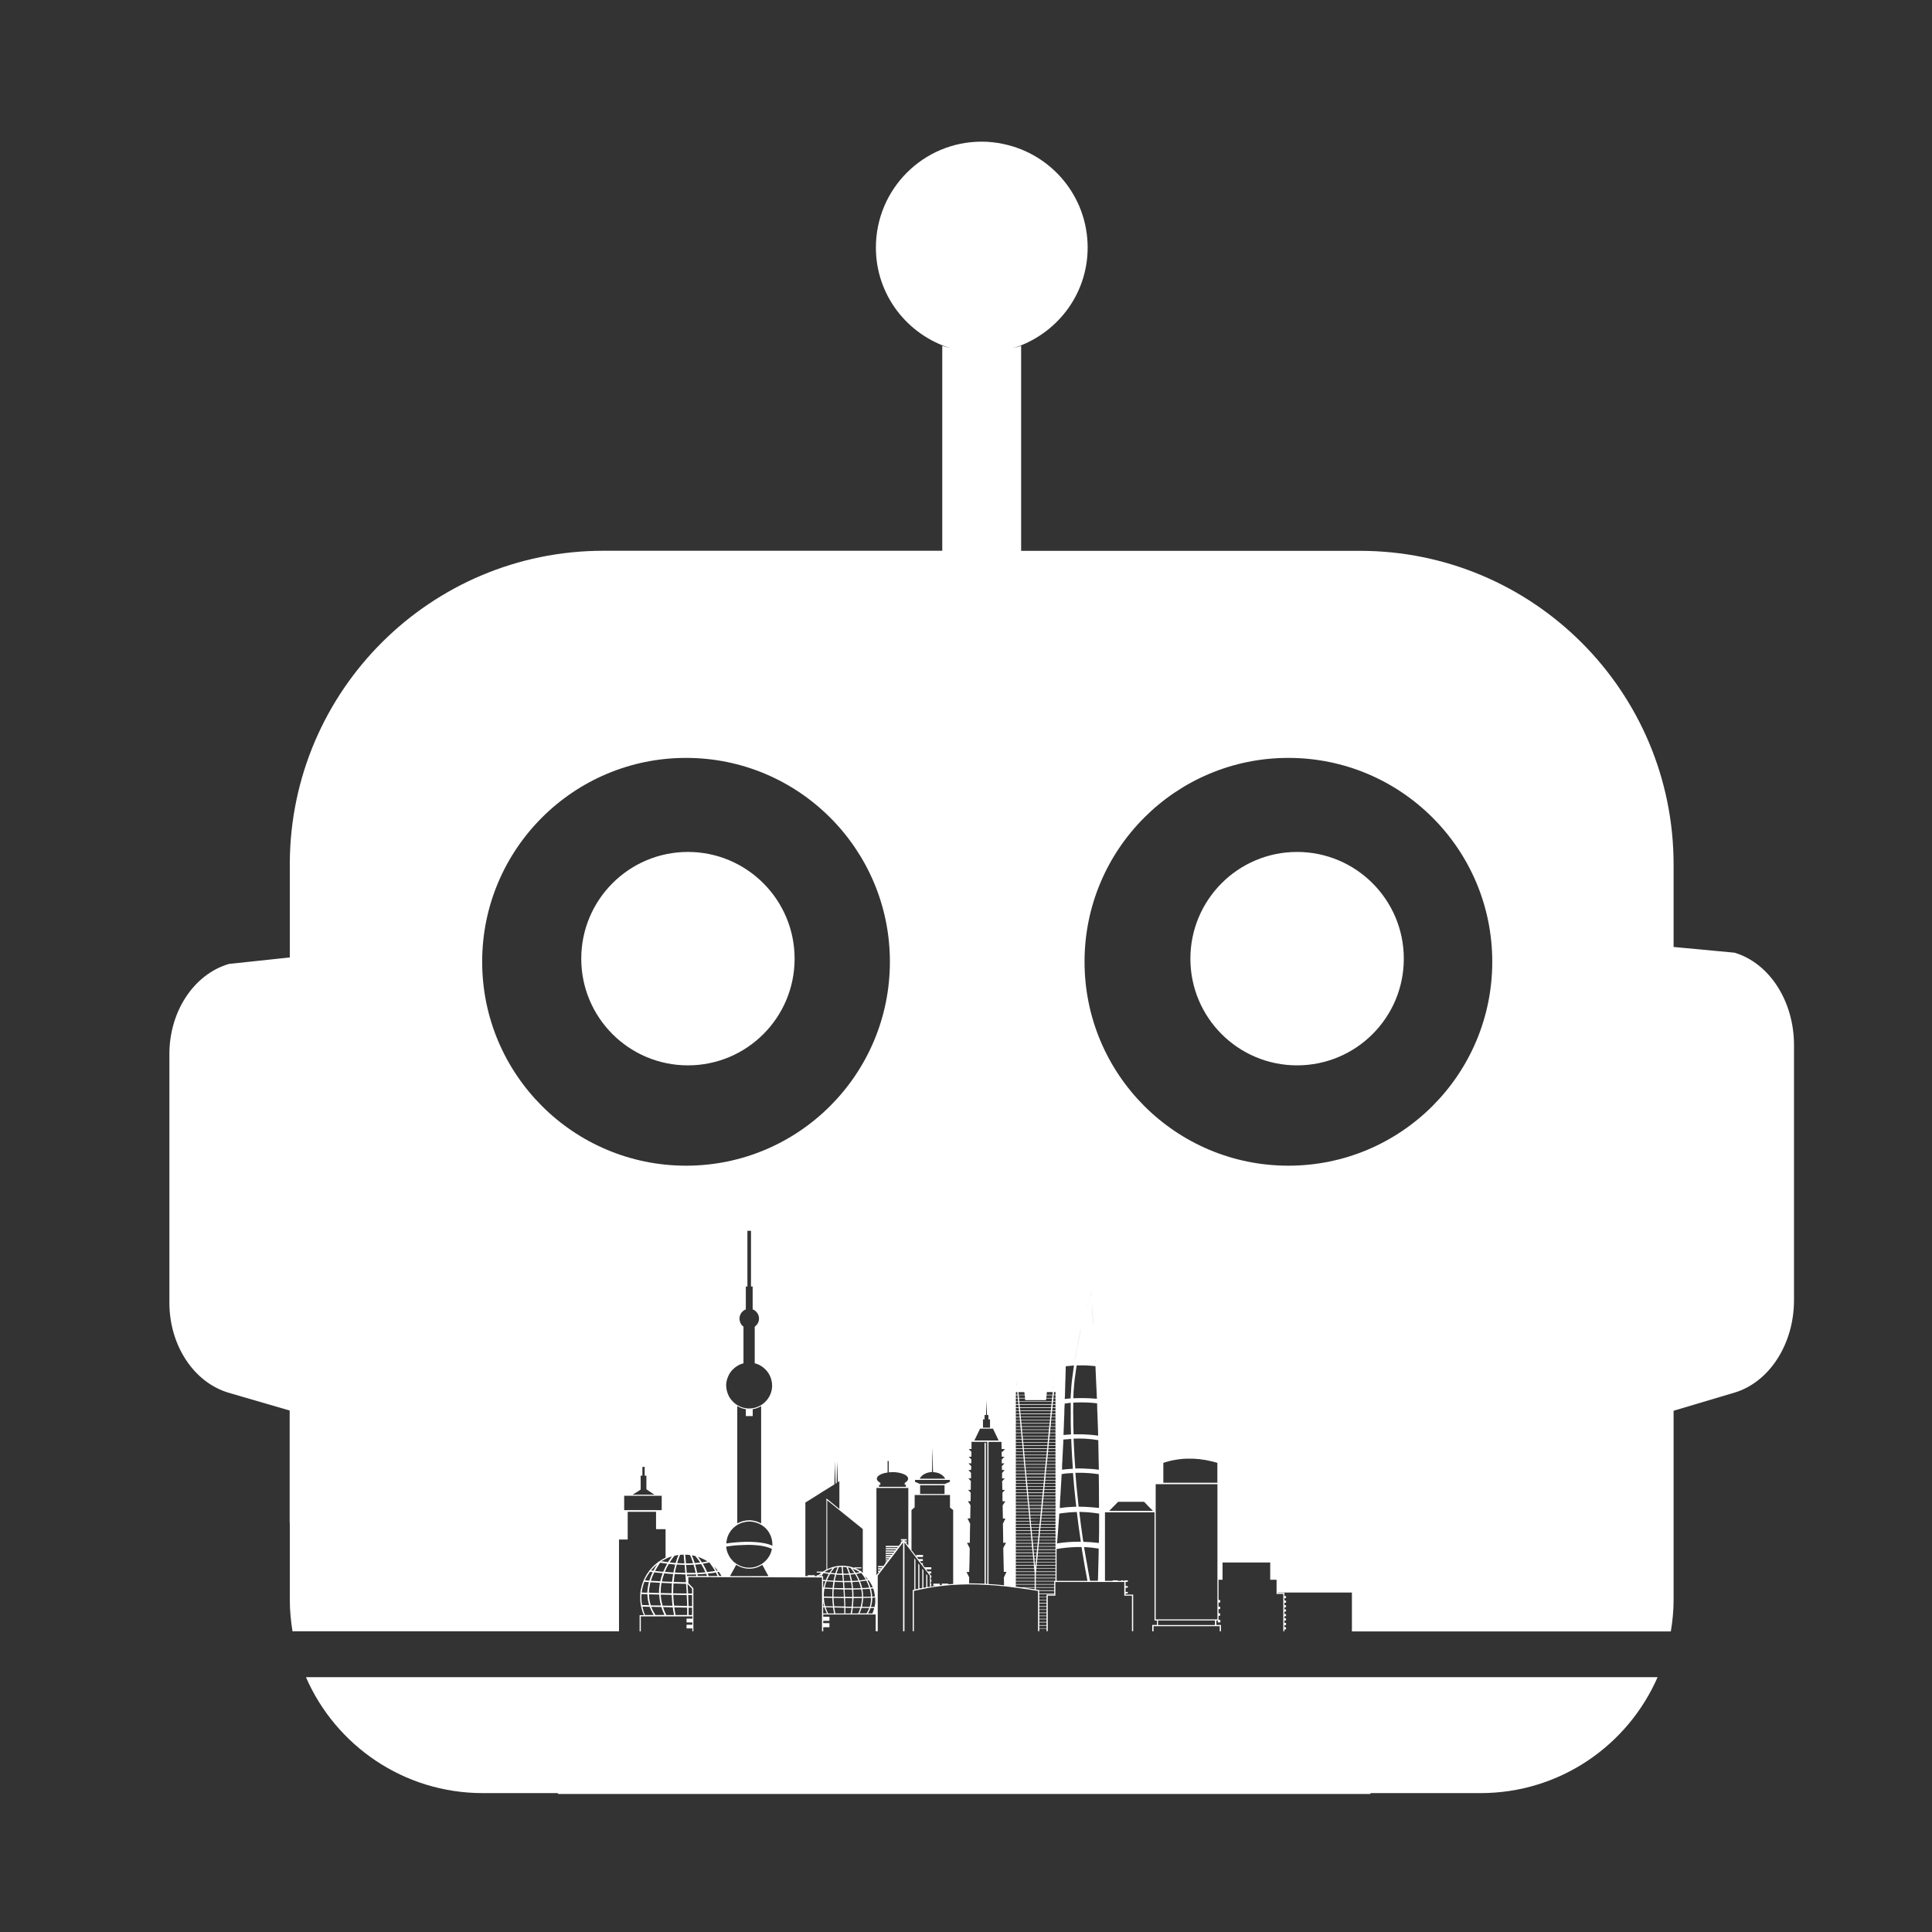 <?xml version="1.0" encoding="utf-8"?>
<!-- Generator: Adobe Illustrator 15.0.0, SVG Export Plug-In  -->
<!DOCTYPE svg PUBLIC "-//W3C//DTD SVG 1.1//EN" "http://www.w3.org/Graphics/SVG/1.1/DTD/svg11.dtd">
<svg version="1.1"
	 xmlns="http://www.w3.org/2000/svg" xmlns:xlink="http://www.w3.org/1999/xlink" xmlns:a="http://ns.adobe.com/AdobeSVGViewerExtensions/3.0/"
	 x="0px" y="0px" width="28px" height="28px" viewBox="0 0 28 28" enable-background="new 0 0 28 28" xml:space="preserve">
<rect x="0" y="0" width="28" height="28" fill="#333333" stroke="none"/>
<defs>
</defs>
<rect display="none" fill="#C9C9C9" width="28" height="28"/>
<path fill="#FFFFFF" d="M6.997,25.987H8.08L8.094,26h11.761l0.014-0.013h1.589c1.148,0,2.133-0.691,2.565-1.68H4.434
	C4.864,25.295,5.849,25.987,6.997,25.987z M18.798,12.347c-0.854,0-1.546,0.693-1.546,1.547c0,0.854,0.692,1.546,1.546,1.546
	c0.854,0,1.547-0.691,1.547-1.546C20.345,13.04,19.652,12.347,18.798,12.347z M25.138,13.807l-0.883-0.083V12.53
	c0-2.511-2.035-4.547-4.547-4.547h-4.909V5.011c-0.042,0.018-0.087,0.026-0.131,0.04c0.632-0.191,1.095-0.77,1.095-1.463
	c0-0.739-0.522-1.354-1.217-1.5c0.001,0,0.001-0.001,0.002-0.001h-0.005c-0.103-0.022-0.208-0.034-0.316-0.034
	c-0.847,0-1.533,0.687-1.533,1.535c0,0.688,0.455,1.264,1.08,1.458c-0.039-0.012-0.08-0.02-0.118-0.035v2.971H8.746
	c-2.503,0-4.532,2.023-4.546,4.521v1.373l-0.882,0.094c-0.506,0.148-0.863,0.686-0.863,1.305v3.605c0,0.621,0.357,1.159,0.863,1.306
	l0.88,0.256v1.627L4.2,22.071v1.118c0,0.155,0.016,0.306,0.039,0.453h4.732v-1.33h0.126V21.91h0.411v0.252h0.138v0.413
	c-0.01,0.004-0.02,0.008-0.028,0.014C9.61,22.593,9.604,22.597,9.597,22.6c-0.001,0.001-0.004,0.003-0.006,0.004l-0.048,0.031
	l-0.004,0.003l-0.024,0.02c-0.006,0.004-0.014,0.012-0.021,0.017c-0.005,0.006-0.012,0.01-0.017,0.015
	c-0.01,0.011-0.02,0.022-0.03,0.031c-0.004,0.005-0.008,0.01-0.012,0.014c-0.004,0.005-0.009,0.01-0.012,0.014L9.422,22.75
	l-0.018,0.022c-0.021,0.027-0.038,0.056-0.054,0.086c-0.004,0.005-0.006,0.011-0.009,0.019c-0.005,0.007-0.007,0.013-0.01,0.018
	l-0.005,0.012l-0.001,0.005l-0.003,0.006c-0.015,0.037-0.025,0.074-0.033,0.113c-0.001,0.007-0.003,0.015-0.005,0.022
	c-0.001,0.008-0.001,0.017-0.002,0.024l-0.002,0.005v0.006L9.28,23.096V23.1c0,0.007,0,0.014-0.001,0.023v0.031
	c0,0.018,0,0.035,0.001,0.053c0.001,0.009,0.003,0.018,0.004,0.027c0,0.005,0,0.01,0.001,0.016s0.001,0.011,0.003,0.015v0.002
	l0.002,0.007v0.005l0.003,0.01c0.003,0.018,0.009,0.035,0.014,0.054c0.004,0.012,0.007,0.024,0.012,0.036
	c0.003,0.006,0.005,0.012,0.008,0.017c0,0.004,0.004,0.009,0.004,0.012H9.27v0.235h0.017v-0.217h0.748v0.032H9.95v0.055h0.084v0.034
	H9.95V23.6h0.084v0.042h0.015v-0.623l-0.073-0.076v-0.086h0.245l0.28,0.001l0.487,0.001h0.018l0.39,0.001h0.016l0.376,0.001h0.038
	l0.087,0.001v0.78h0.018v-0.059h0.09v-0.059h-0.09v-0.034h0.09v-0.059h-0.09v-0.033h0.76v0.243h0.03v-0.807l0.003-0.003l0.179-0.234
	l0.001-0.002l0.003-0.002l0.181-0.239v1.288h0.02v-1.288l0.014,0.018l0.172,0.226l0.181,0.235l0.002,0.002v0.161
	C13.463,22.997,13.451,23,13.44,23v-0.167l-0.007-0.01l-0.009-0.011v0.191c-0.014,0.003-0.027,0.006-0.041,0.009v-0.255
	l-0.016-0.021v0.277c-0.014,0.002-0.028,0.006-0.041,0.009h-0.001v-0.341l-0.017-0.021v0.365c-0.001,0-0.004,0.002-0.006,0.002
	c-0.006,0.001-0.01,0.002-0.014,0.003c-0.006,0.001-0.014,0.004-0.021,0.005v-0.429l-0.008-0.01l-0.008-0.01v0.453l-0.01,0.002
	l-0.013,0.004v0.595h0.017v-0.583c0.007-0.002,0.014-0.002,0.021-0.005c0.068-0.015,0.136-0.029,0.203-0.041
	c0.047-0.008,0.093-0.016,0.139-0.021c0.058-0.008,0.113-0.013,0.171-0.018c0.088-0.006,0.174-0.009,0.26-0.01
	c0.044,0,0.085,0,0.126,0.001c0.061,0.002,0.12,0.005,0.18,0.009c0.034,0.002,0.068,0.005,0.102,0.007
	c0.092,0.008,0.183,0.018,0.274,0.031h0.003c0.089,0.011,0.176,0.024,0.262,0.038c0.019,0.003,0.037,0.007,0.058,0.009v0.583h0.018
	v-0.037h0.105v0.037h0.018v-0.514h0.11v-0.199h0.999v0.199h0.111v0.514h0.018V23.11h-0.11v-0.016h0.032v-0.023h-0.032V23.01h0.032
	v-0.023h-0.032v-0.061h0.032v-0.023h-0.047v0.008h-0.021v-0.008H16.25v0.008H16.2v-0.008h-0.074v0.008h-0.112v-0.993h0.718v1.568
	h0.035v0.064h-0.068v0.092h0.019v-0.074h0.959v0.074h0.018V23.55h-0.067v-0.064h0.021v0.027h0.037v-0.036H17.66v-0.061h0.024v-0.035
	H17.66V23.32h0.024v-0.035H17.66v-0.061h0.024v-0.035H17.66v-0.294h0.058v-0.25h0.691v0.25h0.092V23.1h0.098v0.542h0.016v-0.028
	h0.023v-0.031h-0.023v-0.031h0.023V23.52h-0.023v-0.035h0.023v-0.031h-0.023v-0.03h0.023v-0.032h-0.023v-0.036h0.023v-0.031h-0.023
	v-0.031h0.023v-0.03h-0.023v-0.036h0.023v-0.031h-0.023v-0.035h0.023v-0.03h-0.023v-0.047h-0.096v-0.005h1.074v0.564h4.622
	c0.024-0.147,0.04-0.297,0.04-0.453v-2.745l0.883-0.263C25.644,20.031,26,19.478,26,18.843v-3.698
	C26,14.51,25.644,13.958,25.138,13.807z M14.247,20.571h0.022v-0.063h0.021l0.007-0.213l0.007,0.213h0.021v0.063h0.023v0.12h-0.102
	V20.571z M14.181,20.753l0.023-0.048h0.187l0.059,0.123l0.023,0.049h-0.352L14.181,20.753z M13.506,21.334l0.003-0.068l0.001-0.085
	l0.005-0.161l0.002-0.029v0.033l0.002,0.166l0.001,0.077l0.002,0.068c0.002,0,0.006,0,0.008,0.001
	c0.032,0.002,0.063,0.009,0.089,0.021c0.036,0.018,0.064,0.043,0.08,0.074h-0.37C13.355,21.376,13.425,21.337,13.506,21.334z
	 M13.261,21.448h0.505v0.028l-0.076,0.032h-0.354l-0.075-0.032V21.448z M13.689,21.526v0.126h-0.354v-0.126H13.689z M13.063,21.352
	c0.06,0.018,0.098,0.045,0.098,0.079c0,0.022-0.018,0.043-0.049,0.06v0.028h0.017v0.029H12.74v-0.029h0.019v-0.028
	c-0.031-0.017-0.051-0.037-0.051-0.06c0-0.032,0.038-0.061,0.095-0.077c0.002,0,0.003-0.001,0.005-0.002
	c0.018-0.005,0.036-0.008,0.056-0.011v-0.167h0.016v0.164c0.018-0.002,0.038-0.003,0.056-0.003
	C12.981,21.335,13.026,21.342,13.063,21.352z M9.59,21.886H9.046v-0.208H9.59V21.886z M9.368,21.386v0.198l0.116,0.078H9.168
	l0.082-0.05l0.007-0.006l0.028-0.018v-0.201h0.025v-0.128h0.033v0.128H9.368z M9.655,22.589c0.014-0.006,0.026-0.012,0.039-0.018
	c0.016-0.005,0.029-0.01,0.044-0.015c-0.011,0.014-0.021,0.03-0.034,0.048l-0.015,0.022c-0.001,0.004-0.005,0.009-0.008,0.014
	c-0.038-0.005-0.07-0.01-0.097-0.014C9.608,22.614,9.63,22.601,9.655,22.589z M10.115,22.562c0.043,0.016,0.083,0.034,0.12,0.056
	c0.006,0.004,0.012,0.007,0.018,0.011c-0.026,0.006-0.053,0.01-0.081,0.015v-0.001C10.151,22.61,10.131,22.583,10.115,22.562z
	 M10.148,22.645c-0.013,0.002-0.026,0.004-0.039,0.004c-0.014,0.002-0.026,0.003-0.041,0.004c-0.016-0.054-0.032-0.092-0.042-0.113
	c0.017,0.003,0.034,0.007,0.05,0.011c0.009,0.01,0.021,0.023,0.033,0.041C10.121,22.606,10.135,22.625,10.148,22.645z M9.569,22.917
	c-0.032-0.002-0.063-0.004-0.091-0.005c-0.016,0-0.031-0.002-0.045-0.002c0.014-0.045,0.03-0.085,0.05-0.123
	c0.027,0.004,0.062,0.008,0.101,0.011c0.007,0.001,0.013,0.001,0.02,0.001C9.59,22.836,9.578,22.875,9.569,22.917z M9.588,22.94
	c0.046,0.002,0.098,0.005,0.15,0.007c-0.003,0.042-0.005,0.085-0.004,0.131v0.013c-0.057-0.002-0.109-0.003-0.159-0.004
	c0-0.002,0.001-0.006,0-0.009C9.575,23.032,9.579,22.985,9.588,22.94z M9.459,22.933c0.032,0.002,0.067,0.004,0.105,0.006
	c-0.008,0.044-0.013,0.091-0.013,0.14v0.008c-0.055-0.001-0.104-0.002-0.146-0.005v-0.003c0-0.034,0.005-0.067,0.012-0.1
	c0.002-0.017,0.006-0.033,0.01-0.048C9.438,22.931,9.447,22.932,9.459,22.933z M9.554,23.11c0,0.014,0.002,0.028,0.003,0.043
	c0.003,0.037,0.011,0.076,0.022,0.115c-0.028,0-0.056-0.001-0.082-0.001c-0.021,0-0.045-0.001-0.065-0.001
	c-0.01-0.031-0.018-0.062-0.021-0.092c-0.002-0.022-0.005-0.046-0.005-0.068C9.447,23.106,9.497,23.109,9.554,23.11z M9.576,23.11
	c0.049,0.002,0.103,0.002,0.158,0.004c0.001,0.03,0.003,0.063,0.006,0.096c0.002,0.02,0.003,0.041,0.006,0.062
	c-0.049-0.001-0.099-0.001-0.143-0.002C9.592,23.23,9.585,23.196,9.58,23.16C9.579,23.143,9.576,23.126,9.576,23.11z M9.74,22.925
	c-0.052-0.001-0.103-0.003-0.147-0.006c0.008-0.042,0.021-0.08,0.034-0.117c0.039,0.005,0.083,0.008,0.129,0.01
	C9.75,22.846,9.744,22.885,9.74,22.925z M9.636,22.78c0.011-0.027,0.024-0.054,0.036-0.078c0.008-0.013,0.016-0.025,0.021-0.037
	c0.004,0.001,0.008,0.001,0.012,0.002c0.005,0,0.011,0.001,0.017,0.001c0.001,0.001,0.005,0.001,0.008,0.001
	c0.018,0.002,0.037,0.003,0.056,0.006c-0.004,0.013-0.007,0.027-0.01,0.043C9.77,22.74,9.764,22.763,9.76,22.79
	c-0.001,0-0.002,0-0.002,0C9.715,22.787,9.674,22.783,9.636,22.78z M9.756,23.079c0-0.046,0.002-0.088,0.005-0.13
	c0.016,0.001,0.031,0.001,0.046,0.001c0.045,0.002,0.091,0.004,0.136,0.004c0.004,0.042,0.006,0.085,0.009,0.125
	c0,0.006,0,0.011,0.001,0.015c-0.034,0-0.064,0-0.098-0.001c-0.033,0-0.065-0.001-0.099-0.001V23.079z M9.943,22.68
	c0.037,0.001,0.072-0.001,0.109-0.003c0.011,0.034,0.021,0.073,0.029,0.118c-0.043,0.001-0.086,0.001-0.128,0
	C9.951,22.755,9.946,22.715,9.943,22.68z M10.045,22.655c-0.035,0.003-0.068,0.003-0.103,0.003
	c-0.005-0.053-0.008-0.096-0.012-0.126c0.024,0,0.046,0.001,0.07,0.005C10.008,22.55,10.025,22.591,10.045,22.655z M9.935,22.818
	c0,0.024,0.002,0.051,0.004,0.077c0.002,0.012,0.002,0.023,0.002,0.036c-0.047,0-0.094-0.002-0.14-0.003
	c-0.013-0.001-0.025-0.001-0.037-0.002c0.003-0.031,0.006-0.06,0.01-0.087c0.002-0.01,0.003-0.018,0.004-0.027
	c0.028,0.001,0.059,0.003,0.09,0.003C9.889,22.816,9.91,22.818,9.935,22.818z M9.844,22.793c-0.021-0.001-0.041-0.002-0.063-0.003
	c0.003-0.019,0.008-0.037,0.012-0.054c0.004-0.021,0.011-0.043,0.016-0.062c0.035,0.003,0.073,0.004,0.113,0.005
	c0.002,0.035,0.006,0.074,0.009,0.115C9.901,22.795,9.873,22.795,9.844,22.793z M9.814,22.653c0.016-0.055,0.033-0.096,0.043-0.12
	c0.016-0.001,0.033-0.001,0.051-0.001c0.003,0.03,0.007,0.073,0.011,0.126C9.884,22.658,9.848,22.655,9.814,22.653z M9.792,22.652
	c-0.023-0.002-0.046-0.003-0.067-0.007H9.714c-0.003-0.001-0.004-0.001-0.008-0.001c0.003-0.003,0.004-0.006,0.005-0.009
	c0.024-0.037,0.047-0.067,0.064-0.087c0.017-0.005,0.034-0.008,0.052-0.011h0.005C9.821,22.562,9.806,22.601,9.792,22.652z
	 M9.563,22.655l0.006-0.007c0.013,0.002,0.027,0.004,0.045,0.007c0.016,0.003,0.035,0.005,0.056,0.007
	c-0.018,0.029-0.033,0.062-0.049,0.097c-0.003,0.007-0.006,0.012-0.009,0.02H9.604c-0.043-0.004-0.079-0.008-0.11-0.011
	C9.518,22.723,9.543,22.684,9.563,22.655z M9.526,22.67c-0.02,0.027-0.038,0.059-0.057,0.094c-0.013-0.002-0.023-0.003-0.034-0.004
	C9.463,22.727,9.493,22.698,9.526,22.67z M9.42,22.78c0.011,0.002,0.023,0.003,0.04,0.005c-0.02,0.038-0.036,0.079-0.05,0.123
	c-0.024-0.002-0.045-0.003-0.063-0.005C9.367,22.859,9.393,22.818,9.42,22.78z M9.301,23.076c0.001-0.005,0.001-0.01,0.001-0.015
	c0.006-0.03,0.012-0.061,0.021-0.09c0.004-0.015,0.01-0.031,0.015-0.046c0.019,0.001,0.041,0.003,0.067,0.004
	c-0.007,0.027-0.013,0.053-0.017,0.081c-0.004,0.023-0.005,0.048-0.007,0.07v0.003c-0.022-0.001-0.041-0.002-0.057-0.002
	c0,0,0,0-0.002,0H9.32c-0.002,0-0.005,0-0.007-0.001H9.3C9.301,23.079,9.301,23.078,9.301,23.076z M9.305,23.262
	c-0.006-0.035-0.01-0.072-0.01-0.108c0-0.014,0.001-0.029,0.002-0.044c0.001-0.002,0.001-0.005,0.001-0.008
	c0.002,0,0.004,0,0.007,0.001h0.019c0.007,0,0.013,0,0.021,0.001c0.012,0,0.023,0,0.037,0c0,0.014,0.002,0.027,0.003,0.041
	c0.003,0.04,0.012,0.079,0.023,0.119l-0.085-0.002H9.305z M9.348,23.406c-0.01-0.022-0.018-0.046-0.024-0.069
	c-0.005-0.017-0.01-0.034-0.014-0.053l0.014,0.001l0.092,0.002c0.016,0.039,0.033,0.08,0.058,0.119H9.348z M9.499,23.406
	c-0.025-0.04-0.046-0.079-0.06-0.119l0.079,0.002l0.066,0.001c0.012,0.037,0.027,0.076,0.046,0.115H9.499z M9.656,23.406
	c-0.02-0.04-0.035-0.078-0.047-0.115c0.045,0.002,0.091,0.003,0.141,0.004c0.004,0.036,0.011,0.072,0.019,0.111H9.656z
	 M9.764,23.216c-0.003-0.035-0.006-0.07-0.007-0.103c0.035,0.001,0.071,0.002,0.107,0.002c0.029,0,0.059,0,0.088,0
	c0.003,0.044,0.005,0.087,0.006,0.127c0,0.012,0,0.022,0.001,0.032H9.93c-0.054-0.002-0.107-0.003-0.16-0.004
	C9.768,23.253,9.764,23.235,9.764,23.216z M9.96,23.406H9.791c-0.007-0.04-0.015-0.075-0.019-0.111
	c0.045,0.001,0.09,0.002,0.136,0.003h0.028c0.008,0,0.016,0.001,0.021,0.001c0,0,0.001,0,0.002,0V23.406z M10.03,23.406H9.98
	c0.001-0.025,0.001-0.052,0-0.082v-0.024c0.01,0,0.02,0,0.029,0h0.021V23.406z M10.03,23.278l-0.05-0.001
	c0-0.018-0.001-0.036-0.003-0.055c-0.001-0.035-0.001-0.069-0.003-0.106c0.019,0,0.036,0.001,0.056,0.001V23.278z M10.03,23.026
	v0.069c-0.02,0-0.038,0-0.057-0.001c0-0.004-0.001-0.009-0.001-0.015c-0.003-0.04-0.005-0.083-0.008-0.123L10.03,23.026z
	 M9.957,22.84v0.019c0-0.014-0.001-0.027-0.002-0.04c0.043,0,0.087,0,0.131-0.002c0.001,0.008,0.002,0.016,0.004,0.024H9.957z
	 M10.075,22.675c0.011,0,0.022,0,0.034-0.002c0.004-0.001,0.008-0.001,0.011-0.001c0.015-0.001,0.027-0.003,0.041-0.005
	c0.01,0.016,0.02,0.033,0.029,0.051c0.012,0.021,0.023,0.044,0.033,0.069c-0.036,0.003-0.075,0.006-0.114,0.008h-0.005
	C10.096,22.75,10.085,22.71,10.075,22.675z M10.113,22.84c-0.002-0.006-0.003-0.011-0.004-0.017c0-0.002-0.001-0.005-0.001-0.008
	h0.001c0.042-0.001,0.084-0.003,0.125-0.007c0.004,0.011,0.008,0.021,0.012,0.032H10.113z M10.229,22.741
	c-0.015-0.029-0.028-0.054-0.043-0.078c0.031-0.005,0.062-0.012,0.092-0.019l0.004,0.002c0.023,0.03,0.053,0.071,0.081,0.121
	c-0.024,0.004-0.049,0.009-0.074,0.011c-0.002,0.001-0.004,0.001-0.007,0.001c-0.012,0.002-0.021,0.003-0.033,0.005
	C10.241,22.769,10.234,22.755,10.229,22.741z M10.349,22.704c0.02,0.019,0.036,0.037,0.053,0.058
	c-0.006,0.001-0.012,0.002-0.017,0.003C10.373,22.743,10.361,22.722,10.349,22.704z M10.269,22.84
	c-0.001-0.008-0.004-0.017-0.008-0.025c-0.001-0.003-0.002-0.006-0.005-0.009c0.005,0,0.009-0.001,0.012-0.002
	c0.017-0.001,0.033-0.004,0.05-0.005c0.019-0.003,0.038-0.006,0.056-0.009c0.009,0.017,0.017,0.033,0.026,0.051H10.269z
	 M10.423,22.84c-0.009-0.019-0.018-0.038-0.027-0.056c0.007-0.001,0.015-0.003,0.021-0.005c0.014,0.02,0.028,0.04,0.04,0.061H10.423
	z M10.58,22.842l0.09-0.164c0.023,0.016,0.051,0.029,0.078,0.038c0.035,0.012,0.073,0.019,0.111,0.019
	c0.068,0,0.135-0.021,0.188-0.056l0.012,0.02l0.078,0.144H10.58z M11.068,22.645c-0.004,0.004-0.007,0.004-0.009,0.007
	c-0.005,0.004-0.012,0.009-0.017,0.013c-0.053,0.034-0.115,0.055-0.184,0.055s-0.132-0.021-0.184-0.055
	c-0.004-0.003-0.007-0.005-0.011-0.007c-0.001-0.002-0.001-0.002-0.002-0.003c-0.012-0.007-0.021-0.016-0.031-0.023l-0.041-0.046
	c-0.035-0.05-0.06-0.107-0.064-0.172c0.033-0.006,0.08-0.011,0.137-0.017c0.038-0.002,0.081-0.005,0.127-0.006
	c0.022-0.001,0.044-0.002,0.067-0.002c0.072,0.002,0.145,0.006,0.211,0.02c0.043,0.009,0.084,0.021,0.12,0.039
	C11.173,22.527,11.129,22.597,11.068,22.645z M11.193,22.401c-0.038-0.017-0.08-0.029-0.125-0.037
	c-0.078-0.015-0.163-0.019-0.244-0.019H10.81c-0.052,0.002-0.104,0.004-0.146,0.008c-0.055,0.004-0.104,0.011-0.138,0.016
	c0.001-0.019,0.004-0.037,0.008-0.057c0.008-0.038,0.022-0.072,0.042-0.104c0.007-0.011,0.016-0.022,0.023-0.033
	c0.019-0.022,0.039-0.042,0.063-0.059c0.015-0.011,0.031-0.021,0.048-0.029c0.023-0.013,0.05-0.021,0.076-0.027
	c0.024-0.005,0.048-0.009,0.074-0.009c0.025,0,0.05,0.003,0.074,0.009c0.049,0.011,0.094,0.033,0.134,0.063
	c0.04,0.032,0.073,0.072,0.094,0.119c0.021,0.044,0.032,0.093,0.032,0.144V22.401z M10.721,19.14
	c-0.003-0.009-0.004-0.02-0.004-0.029c0-0.042,0.018-0.08,0.047-0.107c0.007-0.005,0.016-0.01,0.022-0.017
	c0.007-0.003,0.017-0.008,0.023-0.01v-0.332h0.023v-0.807h0.052v0.807h0.024v0.332c0.008,0.002,0.016,0.007,0.024,0.01
	c0.018,0.012,0.033,0.027,0.044,0.044c0.016,0.022,0.024,0.05,0.024,0.079c0,0.045-0.021,0.084-0.054,0.111
	c-0.002,0.002-0.005,0.002-0.008,0.006v0.531c0.006,0.001,0.01,0.002,0.015,0.004c0.029,0.008,0.055,0.02,0.081,0.037
	c0.015,0.01,0.031,0.021,0.043,0.033c0.051,0.045,0.089,0.106,0.104,0.175c0.006,0.023,0.009,0.048,0.009,0.073v0.014
	c-0.004,0.106-0.06,0.2-0.141,0.258c-0.011,0.008-0.022,0.013-0.033,0.02c-0.046,0.026-0.101,0.041-0.158,0.041
	c-0.032,0-0.063-0.005-0.093-0.013c-0.04-0.013-0.079-0.032-0.113-0.059c-0.022-0.018-0.042-0.039-0.061-0.062
	c-0.007-0.011-0.014-0.021-0.021-0.033c-0.017-0.029-0.029-0.062-0.037-0.096c-0.005-0.023-0.009-0.046-0.009-0.07
	c0-0.043,0.009-0.083,0.024-0.12c0.018-0.049,0.049-0.094,0.089-0.128c0.039-0.035,0.087-0.062,0.138-0.074v-0.531
	C10.748,19.208,10.727,19.177,10.721,19.14z M10.909,20.523v-0.1c0.045-0.007,0.086-0.022,0.122-0.045v1.7
	c-0.047-0.026-0.101-0.042-0.158-0.045h-0.014c-0.063,0-0.121,0.017-0.174,0.045v-1.7c0.002,0,0.005,0.003,0.007,0.003
	c0.034,0.021,0.075,0.036,0.117,0.042v0.1H10.909z M11.898,22.822c-0.006,0.007-0.009,0.014-0.014,0.021h-0.014
	c0.009-0.008,0.018-0.015,0.026-0.023c0.002-0.001,0.003-0.002,0.004-0.004C11.9,22.818,11.899,22.82,11.898,22.822z M11.902,22.793
	l-0.011,0.009c-0.011,0.01-0.021,0.019-0.031,0.027h-0.023v0.014h-0.028v-0.014h-0.104v0.013h-0.033v-1.066l0.121-0.075l0.088-0.056
	l0.033-0.021l0.179-0.111l0.004-0.229v-0.102l0.001,0.006l0.004,0.096l0.008,0.218l0.016-0.009l0.003-0.209l0.001-0.082v-0.026
	l0.001,0.026l0.005,0.082l0.007,0.196v0.002l0.022-0.015v0.402l-0.167-0.137l-0.021-0.016v1.031l-0.006,0.002
	c-0.002,0-0.005,0.003-0.007,0.004l-0.038,0.024h-0.089v0.015h0.067L11.902,22.793z M11.935,23.007l-0.005-0.001v-0.093
	c0.01,0,0.021,0.002,0.032,0.003C11.951,22.945,11.943,22.975,11.935,23.007z M11.948,23.024c0.036,0.002,0.073,0.004,0.112,0.006
	h0.005c-0.002,0.034-0.003,0.072-0.002,0.11c-0.036,0-0.07-0.001-0.101-0.002h-0.023C11.938,23.098,11.943,23.06,11.948,23.024z
	 M11.931,23.023c0,0.006,0,0.011-0.001,0.016L11.931,23.023L11.931,23.023z M11.943,23.278H11.93v-0.063
	C11.933,23.236,11.938,23.256,11.943,23.278z M11.94,23.164v-0.008h0.007c0.036,0.001,0.074,0.002,0.116,0.002
	c0,0.039,0.003,0.079,0.009,0.123c-0.039-0.001-0.075-0.003-0.112-0.003C11.948,23.239,11.943,23.201,11.94,23.164z M12.067,23.01
	v0.004c-0.041-0.002-0.079-0.004-0.115-0.006c0.008-0.032,0.017-0.063,0.027-0.09h0.006c0.028,0.002,0.058,0.005,0.088,0.006h0.005
	c-0.002,0.012-0.002,0.024-0.005,0.036C12.072,22.976,12.069,22.993,12.067,23.01z M12.073,22.908
	c-0.03-0.002-0.06-0.004-0.088-0.006c0.015-0.034,0.03-0.063,0.045-0.09c0.014,0,0.028,0.002,0.043,0.003
	c0.01,0.001,0.019,0.002,0.029,0.003c-0.007,0.026-0.015,0.056-0.021,0.089H12.073z M12.382,22.798
	c-0.021,0.001-0.04,0.003-0.061,0.005c-0.013-0.042-0.025-0.071-0.033-0.087c0.013,0.002,0.025,0.004,0.038,0.008
	C12.338,22.737,12.358,22.763,12.382,22.798z M12.355,22.734c0.038,0.013,0.073,0.029,0.106,0.049
	c-0.021,0.006-0.04,0.009-0.061,0.012C12.385,22.769,12.368,22.749,12.355,22.734z M12.291,22.77
	c0.004,0.011,0.008,0.022,0.012,0.035c-0.026,0.001-0.054,0.002-0.08,0.002c-0.004-0.041-0.007-0.072-0.008-0.096
	c0,0-0.001-0.001-0.001-0.002c0.001,0,0.001,0,0.001,0c0.011,0,0.021,0.001,0.031,0.002c0.006,0,0.015,0.001,0.021,0.002
	C12.271,22.721,12.28,22.741,12.291,22.77z M12.222,23.016L12.222,23.016c-0.021,0-0.045,0-0.066,0
	c-0.024-0.001-0.047-0.002-0.07-0.002c0-0.01,0.001-0.019,0.003-0.028c0.002-0.021,0.005-0.04,0.008-0.06
	c0.007,0,0.013,0.001,0.019,0.001c0.033,0.001,0.067,0.003,0.101,0.003C12.218,22.958,12.221,22.987,12.222,23.016z M12.215,22.912
	c-0.032,0-0.063,0-0.092-0.002h-0.025c0.008-0.035,0.015-0.064,0.021-0.09c0.015,0.002,0.029,0.002,0.044,0.003
	c0.014,0,0.029,0,0.043,0.001C12.21,22.851,12.212,22.881,12.215,22.912z M12.171,22.806c-0.016-0.001-0.032-0.002-0.047-0.003
	c0.014-0.042,0.025-0.074,0.034-0.092c0.013-0.001,0.025-0.002,0.039-0.002c0,0.009,0.001,0.02,0.004,0.033
	c0,0.019,0.003,0.04,0.004,0.063H12.171z M12.106,22.801c-0.011,0-0.022-0.001-0.033-0.002c-0.011-0.001-0.022-0.002-0.033-0.004
	c0.011-0.018,0.023-0.033,0.033-0.047c0.007-0.011,0.015-0.02,0.021-0.026c0.015-0.004,0.029-0.007,0.045-0.009
	C12.129,22.734,12.118,22.763,12.106,22.801z M12.021,22.793c-0.028-0.004-0.054-0.007-0.074-0.01
	c0.037-0.023,0.076-0.041,0.118-0.054C12.055,22.747,12.038,22.767,12.021,22.793z M12.083,23.031h0.005
	c0.043,0.002,0.089,0.002,0.136,0.005c0.002,0.035,0.005,0.072,0.007,0.107h-0.037c-0.038,0-0.076-0.001-0.114-0.001
	C12.078,23.103,12.08,23.065,12.083,23.031z M12.224,22.824c0.027,0,0.056-0.001,0.085-0.002c0.007,0.026,0.015,0.057,0.021,0.09
	c-0.033,0.001-0.066,0.001-0.099,0.001C12.229,22.881,12.227,22.851,12.224,22.824z M12.325,22.82h0.004
	c0.021-0.001,0.042-0.004,0.063-0.008c0.017,0.028,0.034,0.06,0.049,0.095c-0.015,0.001-0.029,0.001-0.043,0.003
	c-0.016,0.001-0.033,0.002-0.05,0.002C12.342,22.878,12.334,22.846,12.325,22.82z M12.409,22.925c0.013,0,0.025,0,0.039-0.001
	c0.011,0.027,0.021,0.057,0.028,0.091c0,0,0,0.001,0,0.002c-0.036,0-0.075,0.002-0.113,0.003c0-0.002,0-0.002,0-0.003
	c-0.003-0.031-0.008-0.06-0.012-0.087C12.371,22.928,12.392,22.927,12.409,22.925z M12.494,23.015
	c-0.001-0.004-0.001-0.008-0.002-0.012c-0.004-0.016-0.009-0.03-0.013-0.045c-0.005-0.012-0.009-0.025-0.015-0.037
	c0.006-0.001,0.01-0.002,0.015-0.003c0.025-0.002,0.052-0.006,0.076-0.011c0.003,0.006,0.006,0.012,0.009,0.019
	c0.013,0.025,0.024,0.053,0.034,0.083C12.565,23.012,12.531,23.014,12.494,23.015z M12.604,23.026
	c0.004,0.016,0.009,0.032,0.011,0.049c0.005,0.021,0.007,0.042,0.007,0.065c-0.009,0-0.02,0-0.029,0.001
	c-0.027,0-0.055,0-0.083,0.002c0-0.037-0.004-0.07-0.01-0.103c0-0.003,0-0.005-0.002-0.008c0.006,0,0.011-0.001,0.017-0.001
	C12.545,23.031,12.575,23.029,12.604,23.026z M12.493,23.143h-0.077c-0.015,0-0.03,0.001-0.047,0.001
	c0.001-0.039-0.001-0.074-0.004-0.107c0.036-0.001,0.069-0.001,0.104-0.003h0.013C12.488,23.068,12.493,23.104,12.493,23.143z
	 M12.364,23.248c0.004-0.029,0.004-0.059,0.005-0.086c0.014-0.001,0.025-0.001,0.038-0.001c0.028,0,0.057,0,0.086-0.001
	c-0.001,0.021-0.004,0.042-0.007,0.063c-0.003,0.021-0.007,0.043-0.013,0.065c-0.034,0-0.071,0-0.108,0h-0.004
	C12.362,23.272,12.363,23.26,12.364,23.248z M12.505,23.212c0.003-0.018,0.004-0.036,0.005-0.053c0.034,0,0.066-0.002,0.099-0.003
	h0.015c0,0.005,0,0.011-0.001,0.017c0,0.022-0.002,0.044-0.007,0.066c-0.002,0.017-0.006,0.033-0.013,0.05
	c-0.031,0-0.069-0.001-0.11-0.002C12.498,23.262,12.502,23.237,12.505,23.212z M12.621,23.024c0.012-0.001,0.022-0.002,0.033-0.004
	c0.01,0.026,0.018,0.053,0.021,0.08c0.002,0.012,0.005,0.024,0.006,0.037c-0.014,0.001-0.026,0.001-0.041,0.003
	c-0.001-0.019-0.002-0.04-0.006-0.057C12.632,23.062,12.626,23.043,12.621,23.024z M12.616,23.007
	c-0.011-0.034-0.024-0.066-0.039-0.095c-0.002-0.002-0.003-0.005-0.004-0.007c0.006-0.001,0.01-0.003,0.015-0.003c0,0,0,0,0.001,0
	c0.024,0.031,0.043,0.065,0.059,0.102C12.639,23.005,12.626,23.006,12.616,23.007z M12.564,22.889
	c-0.009-0.017-0.019-0.033-0.028-0.047c0.014,0.013,0.028,0.028,0.04,0.044C12.572,22.886,12.568,22.888,12.564,22.889z
	 M12.546,22.892c-0.021,0.003-0.044,0.007-0.066,0.01c-0.008,0.001-0.015,0.002-0.021,0.003c-0.016-0.036-0.031-0.066-0.049-0.094
	c0.023-0.003,0.046-0.009,0.067-0.013c0.002,0,0.003-0.001,0.003-0.001l0.004,0.002C12.502,22.822,12.525,22.853,12.546,22.892z
	 M12.503,22.795l-0.019-0.016v-0.011h-0.014l-0.004-0.003c-0.022-0.014-0.045-0.025-0.068-0.035h0.086v-0.015h-0.103v0.008
	l-0.005-0.001c-0.004-0.002-0.009-0.004-0.016-0.006l-0.052-0.015c-0.002,0-0.005-0.001-0.008-0.001l-0.006-0.001L12.291,22.7
	l-0.032-0.005c-0.006-0.001-0.012-0.001-0.017-0.002c-0.008,0-0.019,0-0.027-0.001h-0.02c-0.01,0.001-0.019,0.001-0.026,0.001
	h-0.004l-0.028,0.003c-0.01,0.002-0.019,0.004-0.028,0.005l-0.048,0.012c-0.023,0.008-0.049,0.017-0.072,0.029v-0.998l0.061,0.049
	l0.216,0.175l0.107,0.086l0.093,0.075l0.038,0.032V22.795z M11.905,22.843c0.001-0.003,0.004-0.005,0.005-0.009
	c0.008-0.013,0.017-0.024,0.024-0.035c0.021,0.002,0.047,0.007,0.077,0.011c-0.015,0.025-0.03,0.056-0.043,0.089v0
	c-0.015,0-0.026-0.003-0.039-0.004v-0.052H11.905z M11.93,23.383v-0.089h0.018c0.001,0.005,0.004,0.009,0.004,0.013
	c0.009,0.025,0.02,0.049,0.032,0.076H11.93z M12.002,23.383c-0.008-0.014-0.014-0.028-0.019-0.042
	c-0.007-0.016-0.013-0.031-0.018-0.047c0.034,0.001,0.069,0.002,0.106,0.003h0.001c0.004,0.027,0.01,0.057,0.016,0.086H12.002z
	 M12.08,23.158c0.042,0.001,0.085,0.001,0.13,0.002h0.021c0.001,0.009,0.001,0.016,0.001,0.023c0.003,0.035,0.004,0.068,0.004,0.099
	c-0.048,0-0.098-0.001-0.146-0.002C12.084,23.237,12.081,23.198,12.08,23.158z M12.236,23.383h-0.13
	c-0.006-0.029-0.011-0.059-0.016-0.086c0.048,0.002,0.098,0.002,0.146,0.004V23.383z M12.234,22.93c0.033,0.001,0.066,0.001,0.1,0
	c0.005,0.026,0.009,0.056,0.013,0.086v0.003c-0.036,0-0.071,0-0.107-0.001v-0.002C12.236,22.987,12.234,22.958,12.234,22.93z
	 M12.24,23.036c0.036,0.001,0.072,0.001,0.108,0.001c0.003,0.033,0.004,0.069,0.004,0.107c-0.035,0-0.071,0-0.106-0.001
	C12.244,23.107,12.242,23.071,12.24,23.036z M12.329,23.383h-0.078c0.001-0.012,0.001-0.026,0.001-0.038v-0.044
	c0.027,0,0.056,0.001,0.083,0.002h0.008C12.339,23.328,12.335,23.355,12.329,23.383z M12.327,23.285
	c-0.025,0-0.051-0.001-0.076-0.001c0-0.025,0-0.054-0.002-0.08c0-0.015-0.002-0.029-0.002-0.043c0.035,0,0.07,0.001,0.105,0.001
	c-0.001,0.039-0.003,0.081-0.009,0.124C12.339,23.286,12.332,23.285,12.327,23.285z M12.347,23.383
	c0.005-0.021,0.008-0.043,0.01-0.063c0.002-0.006,0.002-0.012,0.003-0.017c0.037,0,0.075,0,0.109,0
	c-0.009,0.027-0.018,0.052-0.031,0.08H12.347z M12.457,23.383c0.012-0.028,0.022-0.053,0.029-0.08
	c0.04,0.001,0.079,0.001,0.112,0.002c-0.011,0.025-0.022,0.05-0.038,0.077H12.457z M12.644,23.383h-0.063
	c0.015-0.027,0.026-0.052,0.035-0.077h0.054C12.664,23.333,12.654,23.357,12.644,23.383z M12.684,23.237
	c-0.003,0.018-0.006,0.034-0.009,0.052h-0.053c0.01-0.033,0.017-0.066,0.018-0.098V23.19c0.002-0.012,0.002-0.023,0.002-0.035
	c0.014-0.001,0.027-0.002,0.042-0.003c0,0.013,0.001,0.024,0.001,0.036C12.685,23.206,12.684,23.221,12.684,23.237z M9.943,16.894
	c-1.632,0-2.955-1.323-2.955-2.956c0-1.63,1.323-2.954,2.955-2.954c1.631,0,2.954,1.323,2.954,2.954
	C12.897,15.571,11.574,16.894,9.943,16.894z M13.166,22.405l-0.006-0.01l-0.018-0.021v-0.002h-0.001l-0.002-0.001l-0.009-0.013
	h0.012v-0.018h-0.027l-0.009-0.013h0.036v-0.02h-0.085v0.02h0.028l-0.01,0.013h-0.019v0.018h0.005l-0.003,0.004l-0.033,0.042h-0.188
	v0.02h0.175l-0.01,0.013h-0.165v0.018h0.149l-0.01,0.014h-0.14v0.019h0.126l-0.011,0.014h-0.115v0.019h0.101l-0.009,0.013h-0.092
	v0.019h0.076l-0.012,0.012h-0.064v0.02h0.052l-0.004,0.004l-0.007,0.01h-0.041v0.018h0.028l-0.011,0.013h-0.018v0.02h0.002
	l-0.034,0.046h-0.078v0.019h0.063l-0.01,0.014h-0.053v0.019h0.039l-0.011,0.014h-0.028v0.019h0.014l-0.009,0.014h-0.005v0.005
	l-0.021,0.027l-0.002,0.005v-1.267h0.462V22.405z M13.814,22.956c-0.022,0.001-0.046,0.002-0.07,0.005v-0.01h-0.095v0.02
	c-0.003,0-0.008,0-0.013,0.002c-0.006,0-0.011,0.001-0.015,0.001v-0.022h-0.095v0.029h0.04c-0.026,0.005-0.052,0.009-0.077,0.013
	v-0.013h0.008v-0.029H13.49v-0.029h0.008v-0.03H13.49v-0.029h0.008v-0.03H13.49v-0.003l-0.004-0.005l-0.011-0.015l-0.006-0.008
	h0.028v-0.029h-0.052l-0.022-0.03h0.074v-0.03h-0.094v0.004l-0.028-0.038v-0.026h-0.021l-0.021-0.03h0.042v-0.029H13.31l-0.021-0.03
	h0.088v-0.03H13.28v0.021l-0.055-0.072l-0.015-0.017v-0.582l0.046-0.04v-0.178h0.512v0.183h0.001l0.045,0.035V22.956z
	 M14.309,22.954c-0.008,0-0.016,0-0.022,0v-2.043h-0.018v2.041c-0.032-0.001-0.063-0.002-0.097-0.003
	c-0.042-0.001-0.085-0.002-0.127-0.002l0.001-0.087l-0.039-0.078h0.039l0.003-0.087l0.002-0.077l0.003-0.181l-0.04-0.077h0.041
	l0.001-0.056l0.001-0.075v-0.031l0.003-0.113v-0.002l-0.038-0.077h0.039l0.004-0.191l-0.028-0.043l-0.01-0.015h0.04l0.001-0.125
	l-0.038-0.04h0.039l0.001-0.114l0.002-0.012l-0.038-0.041h0.039v-0.07v-0.009l-0.038-0.042h0.039l0.002-0.056l-0.009-0.008
	l-0.03-0.032h0.04l0.001-0.056l-0.038-0.04h0.038l0.001-0.071l-0.021-0.021L14.04,21h0.04v-0.066v-0.038h0.229V22.954z
	 M14.558,22.842l-0.009,0.018l0.002,0.1v0.015c-0.074-0.008-0.149-0.014-0.225-0.018v-2.06h0.188L14.516,21h0.049l-0.037,0.041
	h-0.012l0.002,0.071h0.039l-0.021,0.022l-0.018,0.018l0,0l0.001,0.056h0.039l-0.038,0.04v0.015l0.002,0.042h0.039l-0.038,0.042
	v0.009v0.07h0.04l-0.039,0.041l0.003,0.12v0.006h0.037l-0.036,0.04l0.001,0.125h0.041l-0.014,0.021l-0.025,0.038l0.003,0.156
	l0.001,0.035h0.039L14.57,22.01l-0.035,0.072l0.002,0.115l0.002,0.126v0.036h0.041l-0.013,0.026l-0.004,0.004l-0.023,0.047
	l0.008,0.345h0.039L14.558,22.842z M15.474,19.191c0.069-0.005,0.141-0.007,0.211-0.006C15.614,19.184,15.544,19.186,15.474,19.191
	c-0.006,0.001-0.011,0.001-0.015,0.001C15.464,19.193,15.468,19.193,15.474,19.191z M15.794,18.803
	c0.007-0.02,0.015-0.039,0.021-0.058c0-0.011-0.001-0.021-0.002-0.032c0.001,0.011,0.002,0.021,0.003,0.032
	C15.81,18.764,15.802,18.783,15.794,18.803c-0.021,0.063-0.043,0.134-0.064,0.208C15.751,18.937,15.772,18.866,15.794,18.803z
	 M15.73,18.162L15.73,18.162c0.021,0.029,0.029,0.055,0.051,0.085C15.76,18.217,15.752,18.192,15.73,18.162z M15.876,19.799
	c0.003,0.068,0.007,0.138,0.009,0.207c0.004,0.063,0.007,0.125,0.009,0.188c0.001,0.027,0.003,0.053,0.003,0.078
	c-0.069-0.006-0.14-0.01-0.208-0.01c-0.032,0-0.063,0-0.095,0.001c-0.013,0.001-0.026,0.001-0.039,0.002l0.001-0.017
	c0-0.027,0.002-0.054,0.003-0.084c0.001-0.013,0.002-0.026,0.004-0.039c0.001-0.022,0.003-0.045,0.005-0.069
	c0.002-0.016,0.005-0.033,0.005-0.049c0.006-0.047,0.013-0.096,0.02-0.146c0.004-0.024,0.006-0.049,0.011-0.072
	c0.02-0.001,0.04-0.001,0.059-0.001C15.734,19.787,15.806,19.792,15.876,19.799z M15.821,18.838
	c0.004,0.068,0.009,0.138,0.013,0.205c0.003,0.042,0.006,0.084,0.009,0.126c0,0.009,0,0.017,0,0.025c0-0.009,0-0.017-0.001-0.025
	l-0.009-0.126C15.83,18.976,15.825,18.907,15.821,18.838z M15.87,19.687c0.001,0.017,0.002,0.032,0.003,0.048h-0.001
	C15.872,19.719,15.871,19.704,15.87,19.687z M15.685,20.787c-0.042,0-0.084,0-0.126,0c-0.001-0.016-0.001-0.032-0.001-0.047
	c-0.002-0.036-0.002-0.07-0.003-0.106v-0.058c-0.002-0.081-0.002-0.164,0-0.248c0.014,0,0.03-0.001,0.044-0.002
	c0.05-0.002,0.099-0.002,0.147,0c0.052,0.002,0.103,0.005,0.154,0.012c0,0.012,0,0.023,0.001,0.035c0,0.019,0.001,0.04,0.001,0.061
	c0.001,0.021,0.003,0.042,0.003,0.063c0.003,0.086,0.005,0.171,0.009,0.257c0,0.018,0,0.035,0.001,0.053
	C15.838,20.795,15.762,20.79,15.685,20.787z M15.917,20.872c0.002,0.107,0.005,0.216,0.006,0.323
	c0.001,0.028,0.002,0.055,0.002,0.084c0,0.008,0,0.015,0.001,0.022c-0.022-0.004-0.044-0.006-0.065-0.008
	c-0.004,0-0.008,0-0.011-0.001c-0.006-0.001-0.011-0.001-0.016-0.002c-0.009,0-0.016,0-0.024-0.001
	c-0.075-0.006-0.151-0.009-0.226-0.006c-0.008-0.1-0.014-0.204-0.019-0.309c-0.002-0.041-0.003-0.081-0.006-0.122v-0.002
	c0.053-0.002,0.104-0.002,0.153,0l0.032,0.002C15.803,20.855,15.859,20.862,15.917,20.872z M15.575,19.727
	c0.002-0.019,0.006-0.038,0.009-0.056c0.018-0.099,0.037-0.198,0.058-0.297c0.005-0.022,0.009-0.045,0.014-0.067
	c0.005-0.02,0.009-0.041,0.015-0.06c-0.006,0.019-0.009,0.04-0.014,0.06c-0.005,0.022-0.01,0.045-0.014,0.067
	c-0.021,0.099-0.041,0.198-0.058,0.297C15.581,19.689,15.578,19.708,15.575,19.727c-0.041,0.001-0.082,0.004-0.123,0.009l0,0
	C15.493,19.731,15.534,19.728,15.575,19.727z M15.434,20.229c0.002-0.065,0.004-0.13,0.005-0.196c0-0.009,0.001-0.017,0.001-0.027
	c0-0.005,0-0.01,0.001-0.014c0.002-0.064,0.003-0.127,0.005-0.191c0.002,0,0.005-0.001,0.007-0.001
	c0.038-0.003,0.075-0.007,0.112-0.01c-0.006,0.04-0.012,0.078-0.016,0.116c-0.005,0.034-0.009,0.068-0.014,0.101
	c-0.001,0.01-0.002,0.023-0.003,0.033c-0.001,0.017-0.003,0.032-0.005,0.048c-0.003,0.033-0.005,0.066-0.006,0.096
	c-0.002,0.022-0.004,0.044-0.004,0.063v0.02c-0.028,0.002-0.058,0.003-0.086,0.008C15.432,20.26,15.433,20.245,15.434,20.229z
	 M15.421,20.579c0.003-0.051,0.005-0.103,0.005-0.155c0.002-0.028,0.002-0.056,0.005-0.083c0.028-0.004,0.058-0.008,0.087-0.011
	v0.201c0,0.03,0,0.059,0,0.087c0,0.054,0.002,0.107,0.004,0.159v0.012h-0.011c-0.032,0.003-0.065,0.005-0.098,0.008
	C15.417,20.725,15.418,20.653,15.421,20.579z M15.393,21.221c0.002-0.028,0.005-0.057,0.005-0.085
	c0.004-0.079,0.008-0.157,0.012-0.236c0-0.012,0-0.024,0.001-0.037c0.012,0,0.024-0.002,0.037-0.003h0.01
	c0.021-0.003,0.04-0.005,0.061-0.006h0.006c0.001,0.026,0.002,0.054,0.003,0.08c0.005,0.12,0.013,0.236,0.021,0.352
	c-0.032,0.002-0.063,0.004-0.095,0.007c-0.021,0.002-0.041,0.004-0.062,0.007C15.392,21.272,15.393,21.248,15.393,21.221z
	 M15.367,21.689c0.002-0.028,0.005-0.055,0.005-0.084c0.006-0.08,0.01-0.161,0.014-0.241c0.023-0.003,0.045-0.006,0.066-0.01
	c0.033-0.002,0.065-0.005,0.099-0.006c0,0.006,0,0.011,0.001,0.017c0.006,0.067,0.012,0.135,0.017,0.203
	c0.004,0.041,0.009,0.081,0.013,0.122c0.003,0.019,0.004,0.039,0.006,0.057c0.004,0.029,0.006,0.06,0.01,0.09h-0.023
	c-0.066,0.002-0.133,0.007-0.2,0.017c-0.005,0-0.012,0-0.016,0.001C15.36,21.799,15.364,21.745,15.367,21.689z M15.331,22.223
	c0.005-0.07,0.011-0.141,0.016-0.213c0.001-0.019,0.002-0.037,0.004-0.056c0.001-0.005,0.001-0.011,0.001-0.018
	c0.016-0.003,0.032-0.005,0.047-0.007c0.065-0.008,0.129-0.014,0.192-0.015c0.006-0.001,0.01-0.001,0.015-0.001
	c0.017,0.14,0.034,0.274,0.054,0.4c0.002,0.01,0.002,0.021,0.004,0.031h-0.038c-0.103,0-0.204,0.008-0.306,0.024
	C15.323,22.319,15.327,22.271,15.331,22.223z M15.283,19.908l0.005-0.049l0,0L15.283,19.908l-0.008,0.08L15.283,19.908z
	 M15.275,19.993l-0.004,0.038h-0.001L15.275,19.993z M15.262,20.129l0.001-0.007l0.001-0.023l0.002-0.015l-0.001,0.015l-0.001,0.023
	L15.262,20.129l-0.005,0.039L15.262,20.129z M15.172,20.175h0.085l-0.004,0.039h-0.085L15.172,20.175z M15.168,20.221h0.084
	l-0.004,0.039h-0.084L15.168,20.221z M14.858,20.292h0.302v-0.008l0.003-0.017h0.084l-0.003,0.039h-0.472l-0.004-0.039h0.087
	L14.858,20.292z M14.852,21.127l-0.005-0.037h0.319l-0.005,0.041v-0.004H14.852z M14.987,22.545l-0.004-0.037h0.04l-0.003,0.037
	H14.987z M15.02,22.554l-0.003,0.039h-0.024l-0.005-0.039H15.02z M14.982,22.5l-0.001-0.011l-0.002-0.026h0.05l-0.003,0.026V22.5
	H14.982z M14.978,22.454l-0.003-0.038h0.059l-0.004,0.038H14.978z M14.974,22.408l-0.003-0.037h0.068l-0.005,0.037H14.974z
	 M14.969,22.362l-0.003-0.038h0.077l-0.004,0.038H14.969z M14.965,22.318v-0.002l-0.004-0.036h0.086l-0.003,0.038H14.965z
	 M14.96,22.271l-0.004-0.038h0.003l0.086-0.002l0.007-0.001l-0.003,0.041H14.96z M14.956,22.226l-0.003-0.039h0.103l-0.003,0.036
	v0.003H14.956z M14.952,22.179l-0.004-0.037h0.113l-0.005,0.037H14.952z M14.947,22.134l-0.004-0.032v-0.006h0.123l-0.002,0.006
	l-0.003,0.032H14.947z M14.943,22.088l-0.004-0.039l0.132-0.006l-0.005,0.045H14.943z M14.938,22.042l-0.004-0.037l0.135-0.003
	h0.006l-0.001,0.005l-0.003,0.035H14.938z M14.935,21.998l-0.004-0.038h0.149l-0.005,0.038H14.935z M14.931,21.952l-0.005-0.038
	h0.158l-0.004,0.038H14.931z M14.926,21.906l-0.004-0.038h0.167l-0.005,0.038H14.926z M14.921,21.859l-0.001-0.014l-0.002-0.023
	h0.175l-0.004,0.037H14.921z M14.917,21.813l-0.004-0.038h0.185l-0.004,0.031l-0.001,0.006H14.917z M14.911,21.768l-0.001-0.017
	l-0.001-0.022h0.192l-0.004,0.039H14.911z M14.908,21.723l-0.001-0.007l-0.003-0.031h0.202l-0.002,0.031l-0.002,0.007H14.908z
	 M14.904,21.676L14.9,21.639h0.211l-0.004,0.037H14.904z M14.9,21.631l-0.003-0.021l-0.002-0.018h0.22l-0.002,0.038H14.9z
	 M14.895,21.585l-0.003-0.038h0.229l-0.003,0.038H14.895z M14.89,21.54l-0.002-0.038h0.237l-0.004,0.038H14.89z M14.886,21.494
	l-0.003-0.038h0.247l-0.004,0.038H14.886z M14.882,21.449l-0.004-0.038h0.256l-0.004,0.038H14.882z M14.877,21.402l-0.004-0.037
	h0.266l-0.004,0.037H14.877z M14.873,21.355l-0.002-0.029l-0.002-0.008h0.273v0.008l-0.004,0.027v0.001H14.873z M14.868,21.311
	l-0.004-0.039h0.283l-0.003,0.033v0.006H14.868z M14.864,21.265l-0.004-0.038h0.292l-0.005,0.037v0.001H14.864z M14.859,21.219
	l-0.004-0.038h0.301l-0.004,0.038H14.859z M14.855,21.173l-0.004-0.037h0.31l-0.003,0.037H14.855z M14.847,21.083l-0.004-0.038
	h0.327l-0.003,0.038H14.847z M14.843,21.037L14.839,21h0.336l-0.005,0.037H14.843z M14.838,20.991l-0.001-0.003l-0.003-0.035h0.346
	l-0.003,0.038H14.838z M14.834,20.945l-0.004-0.034v-0.004h0.354l-0.004,0.038H14.834z M14.828,20.899l-0.002-0.038h0.362
	l-0.004,0.038H14.828z M14.825,20.853l-0.004-0.038h0.372l-0.004,0.038H14.825z M14.819,20.808l-0.003-0.038h0.382l-0.005,0.036
	v0.002H14.819z M14.815,20.762l-0.003-0.038h0.389l-0.003,0.038H14.815z M14.811,20.716l-0.002-0.038h0.397l-0.004,0.038H14.811z
	 M14.807,20.67l-0.003-0.038h0.407l-0.004,0.038H14.807z M14.803,20.625l-0.004-0.039h0.418l-0.004,0.023l-0.001,0.015H14.803z
	 M14.798,20.579l-0.001-0.016l-0.001-0.004l-0.002-0.018h0.426l-0.002,0.038H14.798z M14.794,20.533l-0.004-0.037h0.434v0.001
	l-0.002,0.036H14.794z M14.789,20.487l-0.003-0.038h0.443l-0.003,0.038H14.789z M14.785,20.441l-0.004-0.037h0.453l-0.004,0.037
	H14.785z M14.78,20.395l-0.004-0.036h0.462l-0.004,0.036H14.78z M14.776,20.35l-0.004-0.038h0.471l-0.004,0.038H14.776z
	 M14.852,20.23l0.004,0.029h-0.088l-0.005-0.045l0.001,0.006h0.087L14.852,20.23z M14.84,20.122v0.003V20.122l-0.004-0.039
	L14.84,20.122z M14.846,20.167L14.846,20.167l-0.006-0.039L14.846,20.167z M14.831,20.039l0.004,0.038l0,0L14.831,20.039
	L14.831,20.039z M14.826,19.993l0.004,0.038l0,0L14.826,19.993L14.826,19.993z M14.846,20.175v-0.001l0.001,0.014l0.003,0.026
	h-0.087v-0.002l-0.003-0.035l-0.001-0.001H14.846z M14.736,20.112l0.002,0.009l0,0L14.736,20.112l-0.003-0.029l0,0L14.736,20.112z
	 M14.741,20.158v0.009V20.158l-0.003-0.029L14.741,20.158z M14.729,20.039v-0.005l0.004,0.043h-0.001L14.729,20.039L14.729,20.039z
	 M14.722,20.175h0.021v0.001l0.004,0.037h-0.024V20.175z M14.722,20.221h0.025v0.007l0.003,0.031h-0.028V20.221z M14.722,20.267
	h0.029l0.003,0.039h-0.032V20.267z M14.722,20.312h0.033l0.004,0.038h-0.037V20.312z M14.722,20.359h0.037l0.005,0.036h-0.042
	V20.359z M14.722,20.405h0.042l0.004,0.037h-0.046V20.405z M14.722,20.45h0.047l0.004,0.038h-0.051V20.45z M14.722,20.496h0.051
	l0.004,0.037h-0.055V20.496z M14.722,20.542h0.055l0.003,0.018l0.002,0.02h-0.06V20.542z M14.722,20.586h0.06l0.004,0.039h-0.063
	V20.586z M14.722,20.632h0.064l0.004,0.038h-0.068V20.632z M14.722,20.77h0.077l-0.001-0.008h-0.076v-0.038h0.073l-0.001-0.008
	h-0.072v-0.038h0.068l0.007,0.063l0.007,0.073l-0.001-0.006h-0.081V20.77z M14.722,20.815h0.082l0.004,0.038h-0.086V20.815z
	 M14.722,20.862h0.087l0.005,0.044l-0.001-0.006h-0.091V20.862z M14.722,20.907h0.092l0.002,0.021l0.001,0.018h-0.095V20.907z
	 M14.722,20.953h0.095l0.003,0.015v0.023h-0.098V20.953z M14.722,21h0.101l0.004,0.037h-0.104V21z M14.722,21.044h0.104l0.004,0.042
	l-0.001-0.004h-0.107V21.044z M14.722,21.09h0.108l0.005,0.045l-0.001-0.008h-0.112V21.09z M14.722,21.136h0.113l0.003,0.037h-0.116
	V21.136z M14.722,21.181h0.116l0.005,0.038h-0.121V21.181z M14.722,21.411h0.139l-0.001-0.009h-0.138v-0.037h0.134v-0.009h-0.134
	v-0.037h0.131l-0.001-0.008h-0.13v-0.039h0.126l-0.001-0.007h-0.125v-0.038h0.121l0.005,0.045l0.006,0.054l0.011,0.122h-0.143
	V21.411z M14.722,21.456h0.143l0.004,0.038h-0.146V21.456z M14.722,21.501h0.147l0.004,0.038h-0.151V21.501z M14.722,21.547h0.151
	l0.004,0.038h-0.155V21.547z M14.722,21.593h0.156l0.004,0.033l0.001,0.01l-0.001-0.005h-0.16V21.593z M14.722,21.639h0.161
	l0.004,0.037h-0.165V21.639z M14.722,21.729h0.17l-0.002-0.006h-0.168v-0.038h0.166v-0.006l0.002,0.038l0.002,0.013l0.001,0.016
	l0.002,0.022h-0.173V21.729z M14.722,21.776h0.174V21.77l0.005,0.043h-0.179V21.776z M14.722,21.822h0.18v0.004l0.003,0.033h-0.183
	V21.822z M14.722,21.868h0.183l0.004,0.038h-0.187V21.868z M14.722,21.914h0.188l0.005,0.044l-0.001-0.006h-0.191V21.914z
	 M14.722,21.959h0.192l0.003,0.038h-0.195V21.959z M14.722,22.005h0.196l0.004,0.037h-0.2V22.005z M14.722,22.05h0.2l0.004,0.039
	h-0.204V22.05z M14.722,22.096h0.204l0.001,0.006l0.003,0.032h-0.208V22.096z M14.722,22.142h0.209l0.004,0.037h-0.213V22.142z
	 M14.722,22.187h0.214l0.003,0.03l0.001,0.009h-0.218V22.187z M14.722,22.234h0.218l0.004,0.038h-0.222V22.234z M14.722,22.28h0.222
	l0.005,0.038h-0.227V22.28z M14.722,22.325h0.227v-0.006l0.001,0.013l0.003,0.031h-0.23V22.325z M14.722,22.371h0.231l0.002,0.037
	h-0.233V22.371z M14.722,22.417h0.235l0.004,0.042l-0.001-0.004h-0.238V22.417z M14.722,22.462h0.24l0.003,0.026l0.001,0.011h-0.244
	V22.462z M14.722,22.508h0.244v-0.006l0.005,0.043h-0.249V22.508z M14.722,22.554h0.249l0.004,0.039h-0.253V22.554z M14.722,22.599
	h0.254l0.004,0.039h-0.258V22.599z M14.722,22.645h0.259l0.002,0.036l0.001,0.002h-0.262V22.645z M14.722,22.691h0.262l0.003,0.038
	h-0.265V22.691z M14.722,22.737h0.267l0.004,0.038h-0.271V22.737z M14.995,23.033c-0.051-0.007-0.102-0.015-0.152-0.022h0.152
	V23.033z M14.995,23.003h-0.209c-0.021-0.003-0.043-0.007-0.064-0.009v-0.029h0.273V23.003z M14.995,22.958h-0.273v-0.038h0.273
	V22.958z M14.995,22.912h-0.273v-0.038h0.273V22.912z M14.995,22.866h-0.273v-0.037h0.273V22.866z M14.995,22.82h-0.273v-0.038
	h0.271l0.002,0.025V22.82z M14.993,22.599h0.023l-0.004,0.039h-0.017L14.993,22.599z M15.003,22.718l-0.002-0.027l0.005-0.002
	L15.003,22.718z M15.007,22.683H15l-0.003-0.038l0.014-0.002L15.007,22.683z M15.167,23.598h-0.105V23.56h0.105V23.598z
	 M15.167,23.552h-0.105v-0.038h0.105V23.552z M15.167,23.506h-0.105v-0.038h0.105V23.506z M15.167,23.46h-0.105v-0.038h0.105V23.46z
	 M15.167,23.415h-0.105v-0.037h0.105V23.415z M15.167,23.37h-0.105v-0.039h0.105V23.37z M15.167,23.324h-0.105v-0.038h0.105V23.324z
	 M15.167,23.278h-0.105V23.24h0.105V23.278z M15.167,23.231h-0.105v-0.038h0.105V23.231z M15.167,23.186h-0.105v-0.039h0.105V23.186
	z M15.278,23.11h-0.111v0.031h-0.105v-0.038h0.217V23.11z M15.278,23.094h-0.217v-0.037h0.217V23.094z M15.278,23.048h-0.217v-0.003
	l-0.016-0.003c-0.012-0.002-0.023-0.004-0.033-0.006v-0.025h0.266V23.048z M15.278,23.003h-0.266v-0.038h0.266V23.003z
	 M15.278,22.958h-0.266v-0.038h0.266V22.958z M15.297,22.911h-0.019v0.001h-0.266v-0.038h0.284V22.911z M15.297,22.866h-0.284
	v-0.037h0.284V22.866z M15.297,22.82h-0.284v-0.015l0.002-0.023h0.282V22.82z M15.297,22.774h-0.28l0.003-0.038h0.277V22.774z
	 M15.297,22.729H15.02l0.001-0.01l0.002-0.028h0.274V22.729z M15.297,22.683h-0.273l0.004-0.038h0.27V22.683z M15.297,22.638h-0.268
	l0.004-0.039h0.264V22.638z M15.297,22.592h-0.263l0.004-0.039h0.259V22.592z M15.297,22.545h-0.258l0.003-0.037h0.255V22.545z
	 M15.297,22.5h-0.254l0.001-0.011l0.002-0.026h0.251V22.5z M15.297,22.454h-0.25l0.004-0.038h0.246V22.454z M15.297,22.408h-0.246
	l0.005-0.037h0.241V22.408z M15.297,22.362h-0.241l0.004-0.038h0.237V22.362z M15.297,22.318h-0.235l0.001-0.021l0.002-0.017h0.232
	V22.318z M15.297,22.271h-0.23l0.003-0.038h0.228V22.271z M15.297,22.226h-0.228l0.003-0.024l0.001-0.015h0.224V22.226z
	 M15.297,22.179h-0.223l0.005-0.037h0.218V22.179z M15.297,22.134H15.08l0.002-0.032l0.002-0.006h0.213V22.134z M15.297,22.088
	h-0.213l0.003-0.039h0.21V22.088z M15.297,22.042h-0.208l0.001-0.019l0.003-0.018h0.204V22.042z M15.297,21.998h-0.204l0.004-0.038
	h0.2V21.998z M15.297,21.952h-0.199l0.004-0.038h0.195V21.952z M15.297,21.906h-0.195l0.004-0.038h0.191V21.906z M15.297,21.859
	h-0.19l0.004-0.037h0.187V21.859z M15.297,21.813h-0.186v-0.001l0.003-0.036h0.183V21.813z M15.297,21.768h-0.182l0.005-0.039h0.177
	V21.768z M15.297,21.723H15.12l0.001-0.007l0.004-0.031h0.172V21.723z M15.297,21.676h-0.172l0.004-0.037h0.168V21.676z
	 M15.297,21.631H15.13l0.004-0.038h0.163V21.631z M15.297,21.585h-0.163l0.004-0.038h0.159V21.585z M15.297,21.54h-0.158
	l0.004-0.038h0.154V21.54z M15.297,21.494h-0.153l0.004-0.038h0.149V21.494z M15.297,21.449h-0.149l0.005-0.038h0.145V21.449z
	 M15.297,21.402h-0.145l0.004-0.037h0.141V21.402z M15.297,21.355h-0.141l0.003-0.023l0.001-0.006v-0.008h0.137V21.355z
	 M15.297,21.311h-0.136l0.005-0.039h0.131V21.311z M15.297,21.265h-0.13l0.002-0.038h0.128V21.265z M15.297,21.219H15.17
	l0.004-0.038h0.123V21.219z M15.297,21.173h-0.121l0.004-0.037h0.117V21.173z M15.297,21.127H15.18l0.005-0.037h0.112V21.127z
	 M15.297,21.083h-0.112l0.004-0.038h0.108V21.083z M15.297,21.037h-0.107L15.193,21h0.104V21.037z M15.297,20.991h-0.104
	l0.004-0.038h0.1V20.991z M15.297,20.945h-0.099l0.003-0.038h0.096V20.945z M15.297,20.899h-0.095l0.004-0.038h0.091V20.899z
	 M15.297,20.853h-0.09l0.004-0.038h0.086V20.853z M15.297,20.808h-0.085l0.005-0.038h0.08V20.808z M15.297,20.762h-0.08l0.003-0.038
	h0.077V20.762z M15.297,20.716h-0.075l0.002-0.038h0.073V20.716z M15.297,20.67h-0.07l0.003-0.038h0.067V20.67z M15.297,20.625
	H15.23l0.004-0.039h0.063V20.625z M15.297,20.579h-0.063l0.004-0.038h0.059V20.579z M15.297,20.533h-0.058l0.004-0.037h0.054V20.533
	z M15.297,20.487h-0.053l0.001-0.011l0.002-0.026h0.05V20.487z M15.297,20.441h-0.049l0.005-0.037h0.044V20.441z M15.297,20.395
	h-0.044l0.004-0.036h0.04V20.395z M15.297,20.35h-0.04l0.004-0.035l0.002-0.002h0.034V20.35z M15.297,20.305h-0.033l0.002-0.039
	h0.031V20.305z M15.297,20.259h-0.03l0.003-0.039h0.027V20.259z M15.297,20.213h-0.025l0.004-0.039h0.021V20.213z M15.313,22.911
	V22.45c0.018-0.003,0.034-0.006,0.052-0.009c0.065-0.009,0.128-0.016,0.19-0.018c0.036-0.002,0.071-0.003,0.105-0.002h0.015
	c0.001,0.015,0.003,0.028,0.006,0.044c0.003,0.022,0.008,0.047,0.012,0.069c0.019,0.116,0.037,0.223,0.057,0.322
	c0.003,0.019,0.007,0.038,0.01,0.055H15.313z M15.922,22.533c-0.003,0.119-0.005,0.237-0.009,0.355
	c-0.002,0.007-0.002,0.015-0.002,0.022h-0.113c0-0.001-0.001-0.002-0.001-0.004c-0.016-0.08-0.03-0.166-0.046-0.257
	c-0.007-0.037-0.015-0.076-0.021-0.116c-0.006-0.036-0.013-0.073-0.019-0.111c0.071,0.002,0.143,0.01,0.212,0.021
	C15.923,22.473,15.923,22.503,15.922,22.533z M15.929,22.021v0.179c-0.002,0.055-0.003,0.107-0.003,0.162
	c-0.075-0.009-0.149-0.015-0.226-0.017c-0.003-0.023-0.006-0.045-0.01-0.067c-0.018-0.117-0.032-0.238-0.048-0.366h0.018
	c0.091,0.002,0.181,0.01,0.27,0.025C15.93,21.964,15.929,21.993,15.929,22.021z M15.818,21.844
	c-0.062-0.005-0.124-0.008-0.185-0.008c-0.004-0.024-0.006-0.049-0.008-0.073c-0.003-0.024-0.005-0.049-0.008-0.074
	c-0.006-0.051-0.01-0.104-0.016-0.157c-0.006-0.059-0.01-0.118-0.015-0.179c0-0.003,0-0.006-0.001-0.008c0.01,0,0.019,0,0.028,0
	c0.055-0.001,0.108,0,0.161,0.004c0.032,0.002,0.062,0.005,0.091,0.009c0.019,0.002,0.04,0.005,0.059,0.007
	c0.002,0.077,0.003,0.152,0.003,0.229v0.094c0.001,0.056,0.001,0.11,0.001,0.166C15.893,21.85,15.855,21.847,15.818,21.844z
	 M16.076,21.896l0.059-0.06l0.07-0.071h0.376l0.076,0.079l0.052,0.052H16.076z M17.608,23.551h-0.825v-0.066h0.825V23.551z
	 M17.644,23.469h-0.895V21.51h0.895V23.469z M17.644,21.489H16.86v-0.288c0.011-0.004,0.02-0.007,0.031-0.01
	c0.033-0.01,0.067-0.019,0.104-0.027c0.023-0.004,0.047-0.009,0.07-0.012c0.044-0.007,0.09-0.011,0.136-0.012
	c0.119-0.004,0.24,0.009,0.366,0.04c0.024,0.006,0.051,0.013,0.076,0.021V21.489z M18.672,16.894c-1.632,0-2.954-1.323-2.954-2.956
	c0-1.63,1.322-2.954,2.954-2.954s2.955,1.323,2.955,2.954C21.627,15.571,20.304,16.894,18.672,16.894z M9.97,12.347
	c-0.854,0-1.546,0.693-1.546,1.547c0,0.854,0.692,1.546,1.546,1.546s1.546-0.691,1.546-1.546
	C11.516,13.04,10.823,12.347,9.97,12.347z"/>
</svg>
